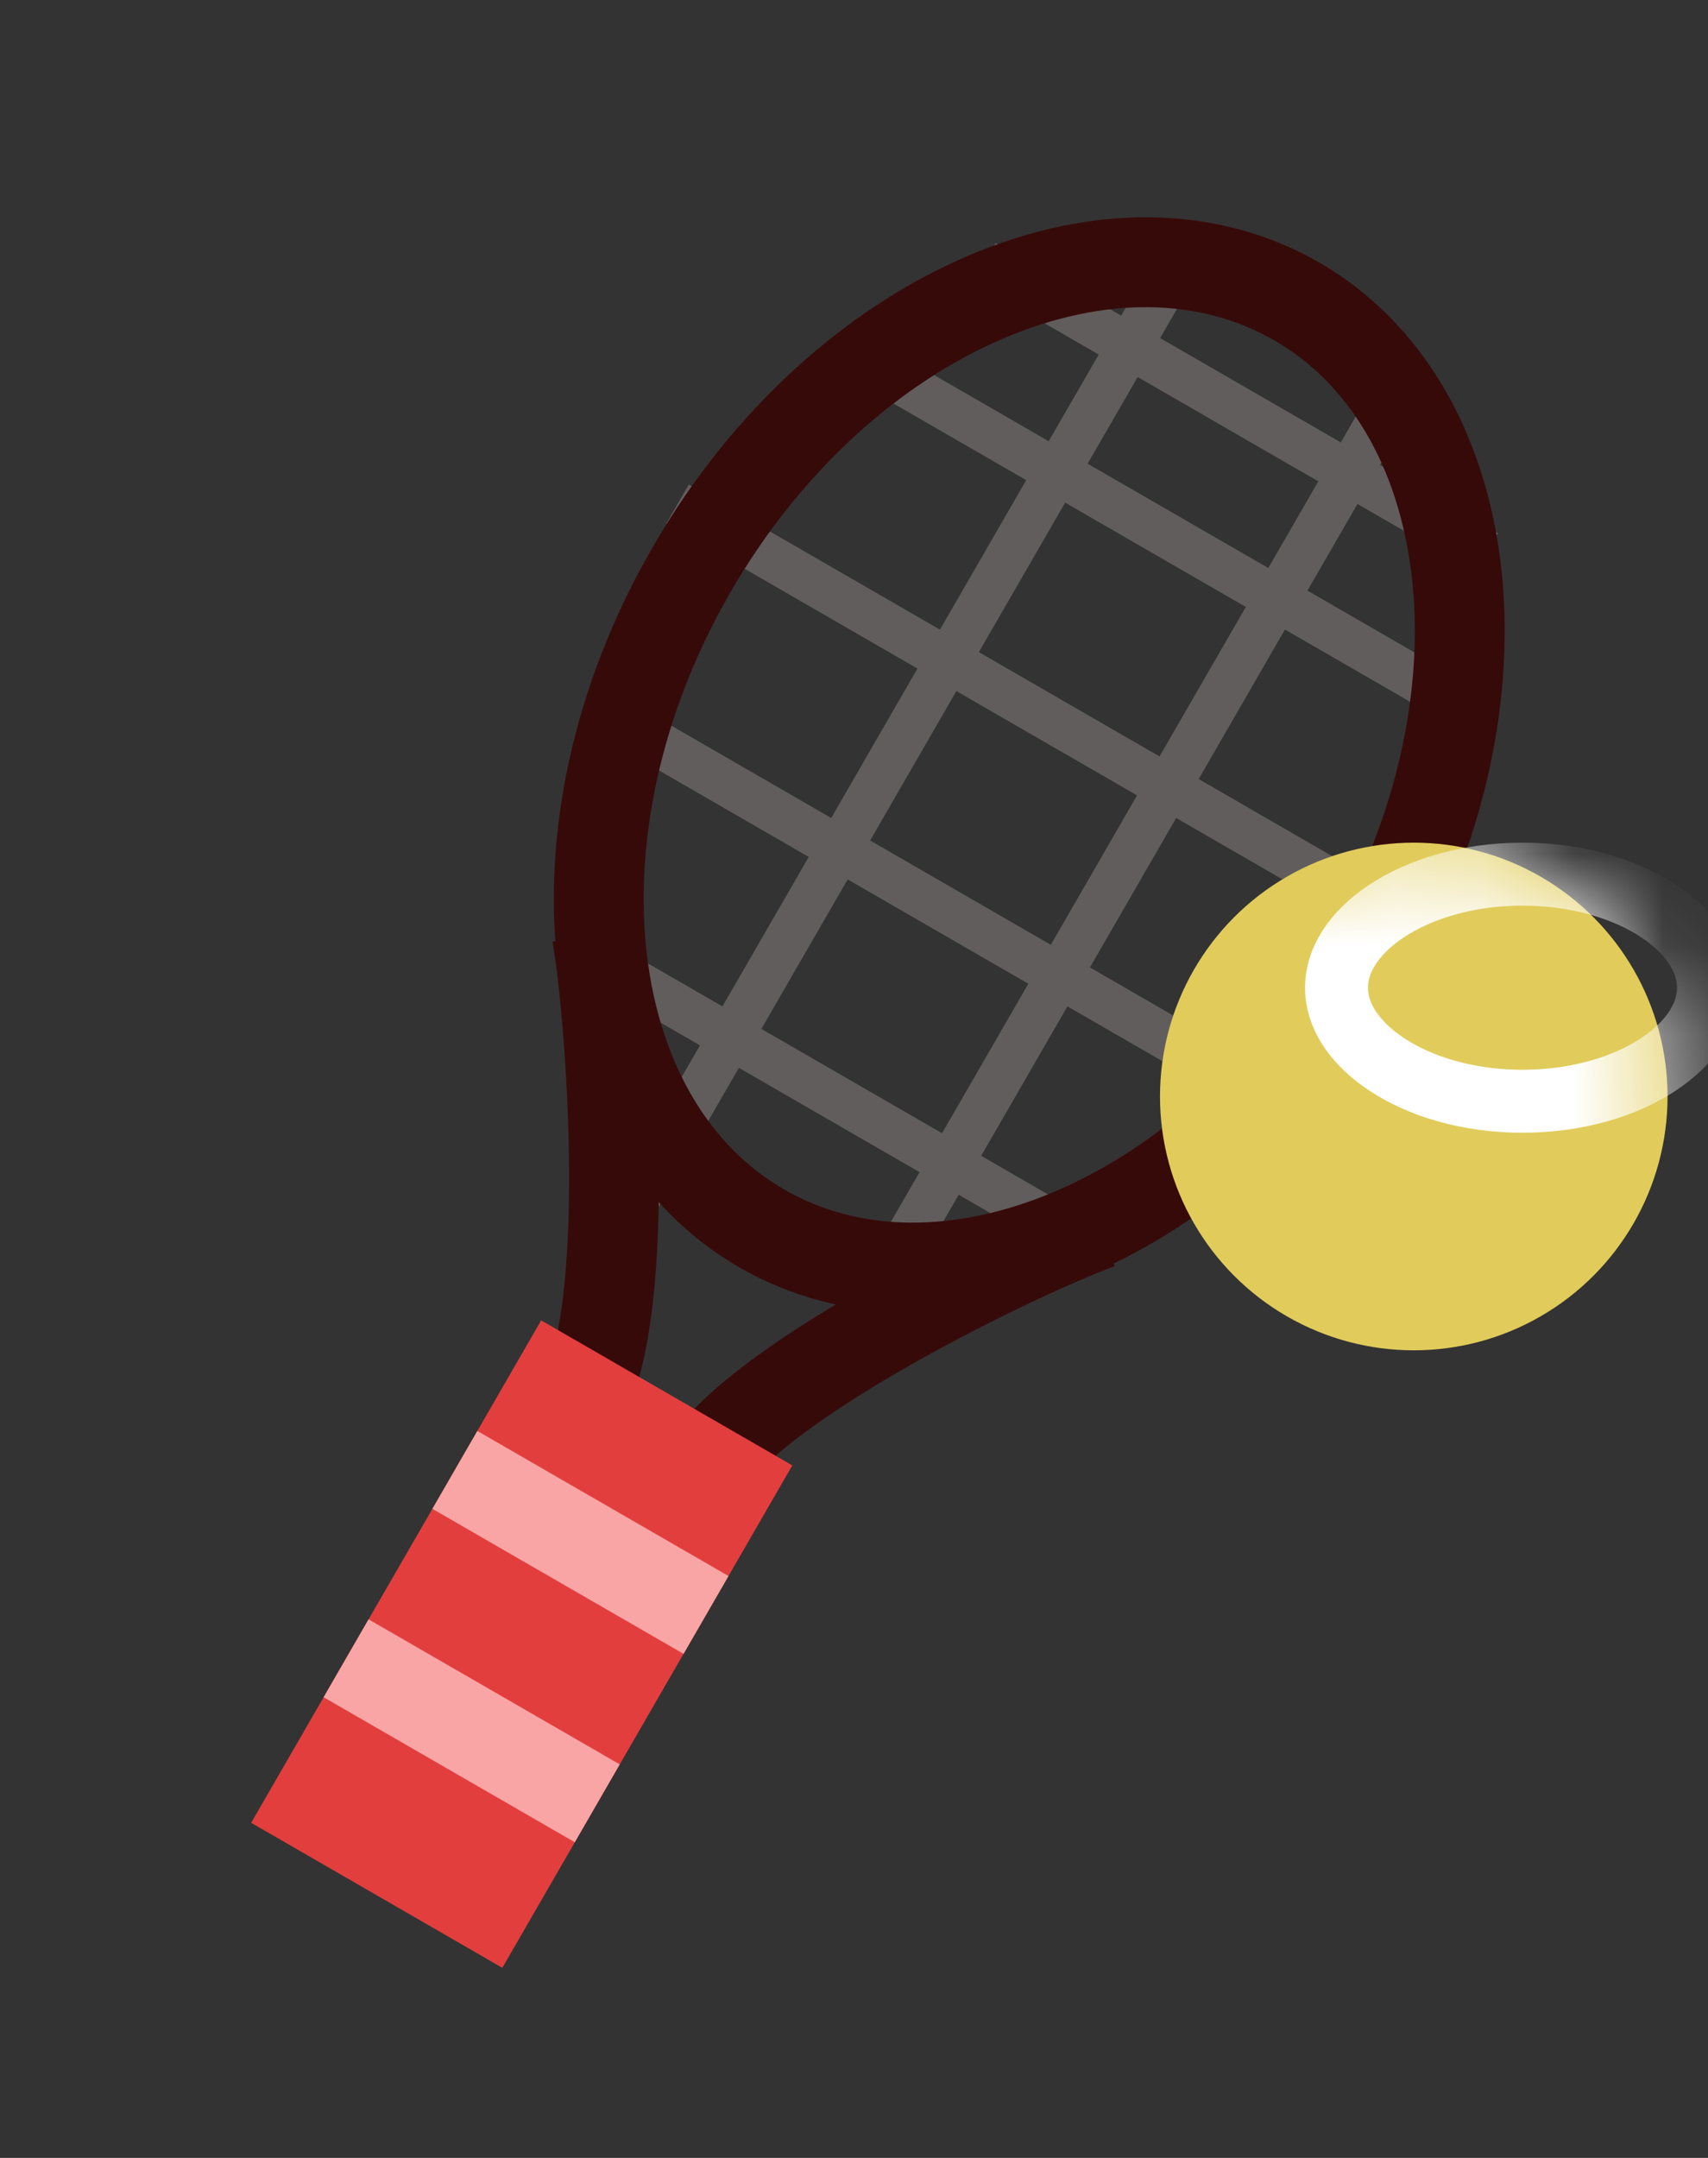 <svg width="19" height="24" viewBox="0 0 19 24" fill="none" xmlns="http://www.w3.org/2000/svg">
<rect x="0" y="0" width="19" height="24" fill="#333333" stroke="none"/>
<line x1="12.102" y1="13.829" x2="6.514" y2="10.603" stroke="#625D5D" stroke-width="0.5"/>
<line x1="13.092" y1="2.937" x2="7.043" y2="13.414" stroke="#625D5D" stroke-width="0.5"/>
<line x1="15.536" y1="4.348" x2="9.487" y2="14.825" stroke="#625D5D" stroke-width="0.5"/>
<line x1="15.536" y1="4.348" x2="9.487" y2="14.825" stroke="#625D5D" stroke-width="0.5"/>
<line x1="14.01" y1="12.137" x2="7.026" y2="8.104" stroke="#625D5D" stroke-width="0.5"/>
<line x1="15.918" y1="10.445" x2="7.537" y2="5.606" stroke="#625D5D" stroke-width="0.5"/>
<line x1="16.43" y1="7.946" x2="9.445" y2="3.914" stroke="#625D5D" stroke-width="0.5"/>
<line x1="16.538" y1="6.146" x2="10.95" y2="2.92" stroke="#625D5D" stroke-width="0.5"/>
<path d="M15.207 10.677C14.365 12.135 13.169 13.183 11.935 13.71C10.702 14.236 9.464 14.234 8.473 13.662C7.483 13.09 6.862 12.019 6.701 10.688C6.541 9.356 6.85 7.796 7.692 6.338C8.534 4.879 9.73 3.832 10.964 3.305C12.197 2.778 13.435 2.781 14.426 3.353C15.416 3.924 16.037 4.995 16.198 6.327C16.358 7.659 16.049 9.218 15.207 10.677Z" stroke="#370A0A"/>
<path d="M12.227 13.613C11.242 13.975 7.916 15.594 7.712 16.594M6.639 10.387C6.818 11.421 7.078 15.11 6.315 15.787" stroke="#370A0A"/>
<rect x="6.02" y="14.685" width="3.226" height="6.452" transform="rotate(30 6.02 14.685)" fill="#E33E3E"/>
<line x1="5.06" y1="16.348" x2="7.854" y2="17.961" stroke="#FAA5A5"/>
<line x1="3.85" y1="18.443" x2="6.644" y2="20.056" stroke="#FAA5A5"/>
<circle cx="15.727" cy="12.195" r="2.823" fill="#E1CC5B"/>
<mask id="mask0_132_8110" style="mask-type:alpha" maskUnits="userSpaceOnUse" x="12" y="9" width="7" height="7">
<circle cx="15.727" cy="12.195" r="2.823" fill="#E1CC5B"/>
</mask>
<g mask="url(#mask0_132_8110)">
<path d="M19.006 10.985C19.006 11.277 18.829 11.584 18.454 11.834C18.081 12.083 17.546 12.248 16.937 12.248C16.328 12.248 15.793 12.083 15.42 11.834C15.045 11.584 14.867 11.277 14.867 10.985C14.867 10.693 15.045 10.386 15.42 10.135C15.793 9.887 16.328 9.722 16.937 9.722C17.546 9.722 18.081 9.887 18.454 10.135C18.829 10.386 19.006 10.693 19.006 10.985Z" stroke="white" stroke-width="0.7"/>
</g>
</svg>
